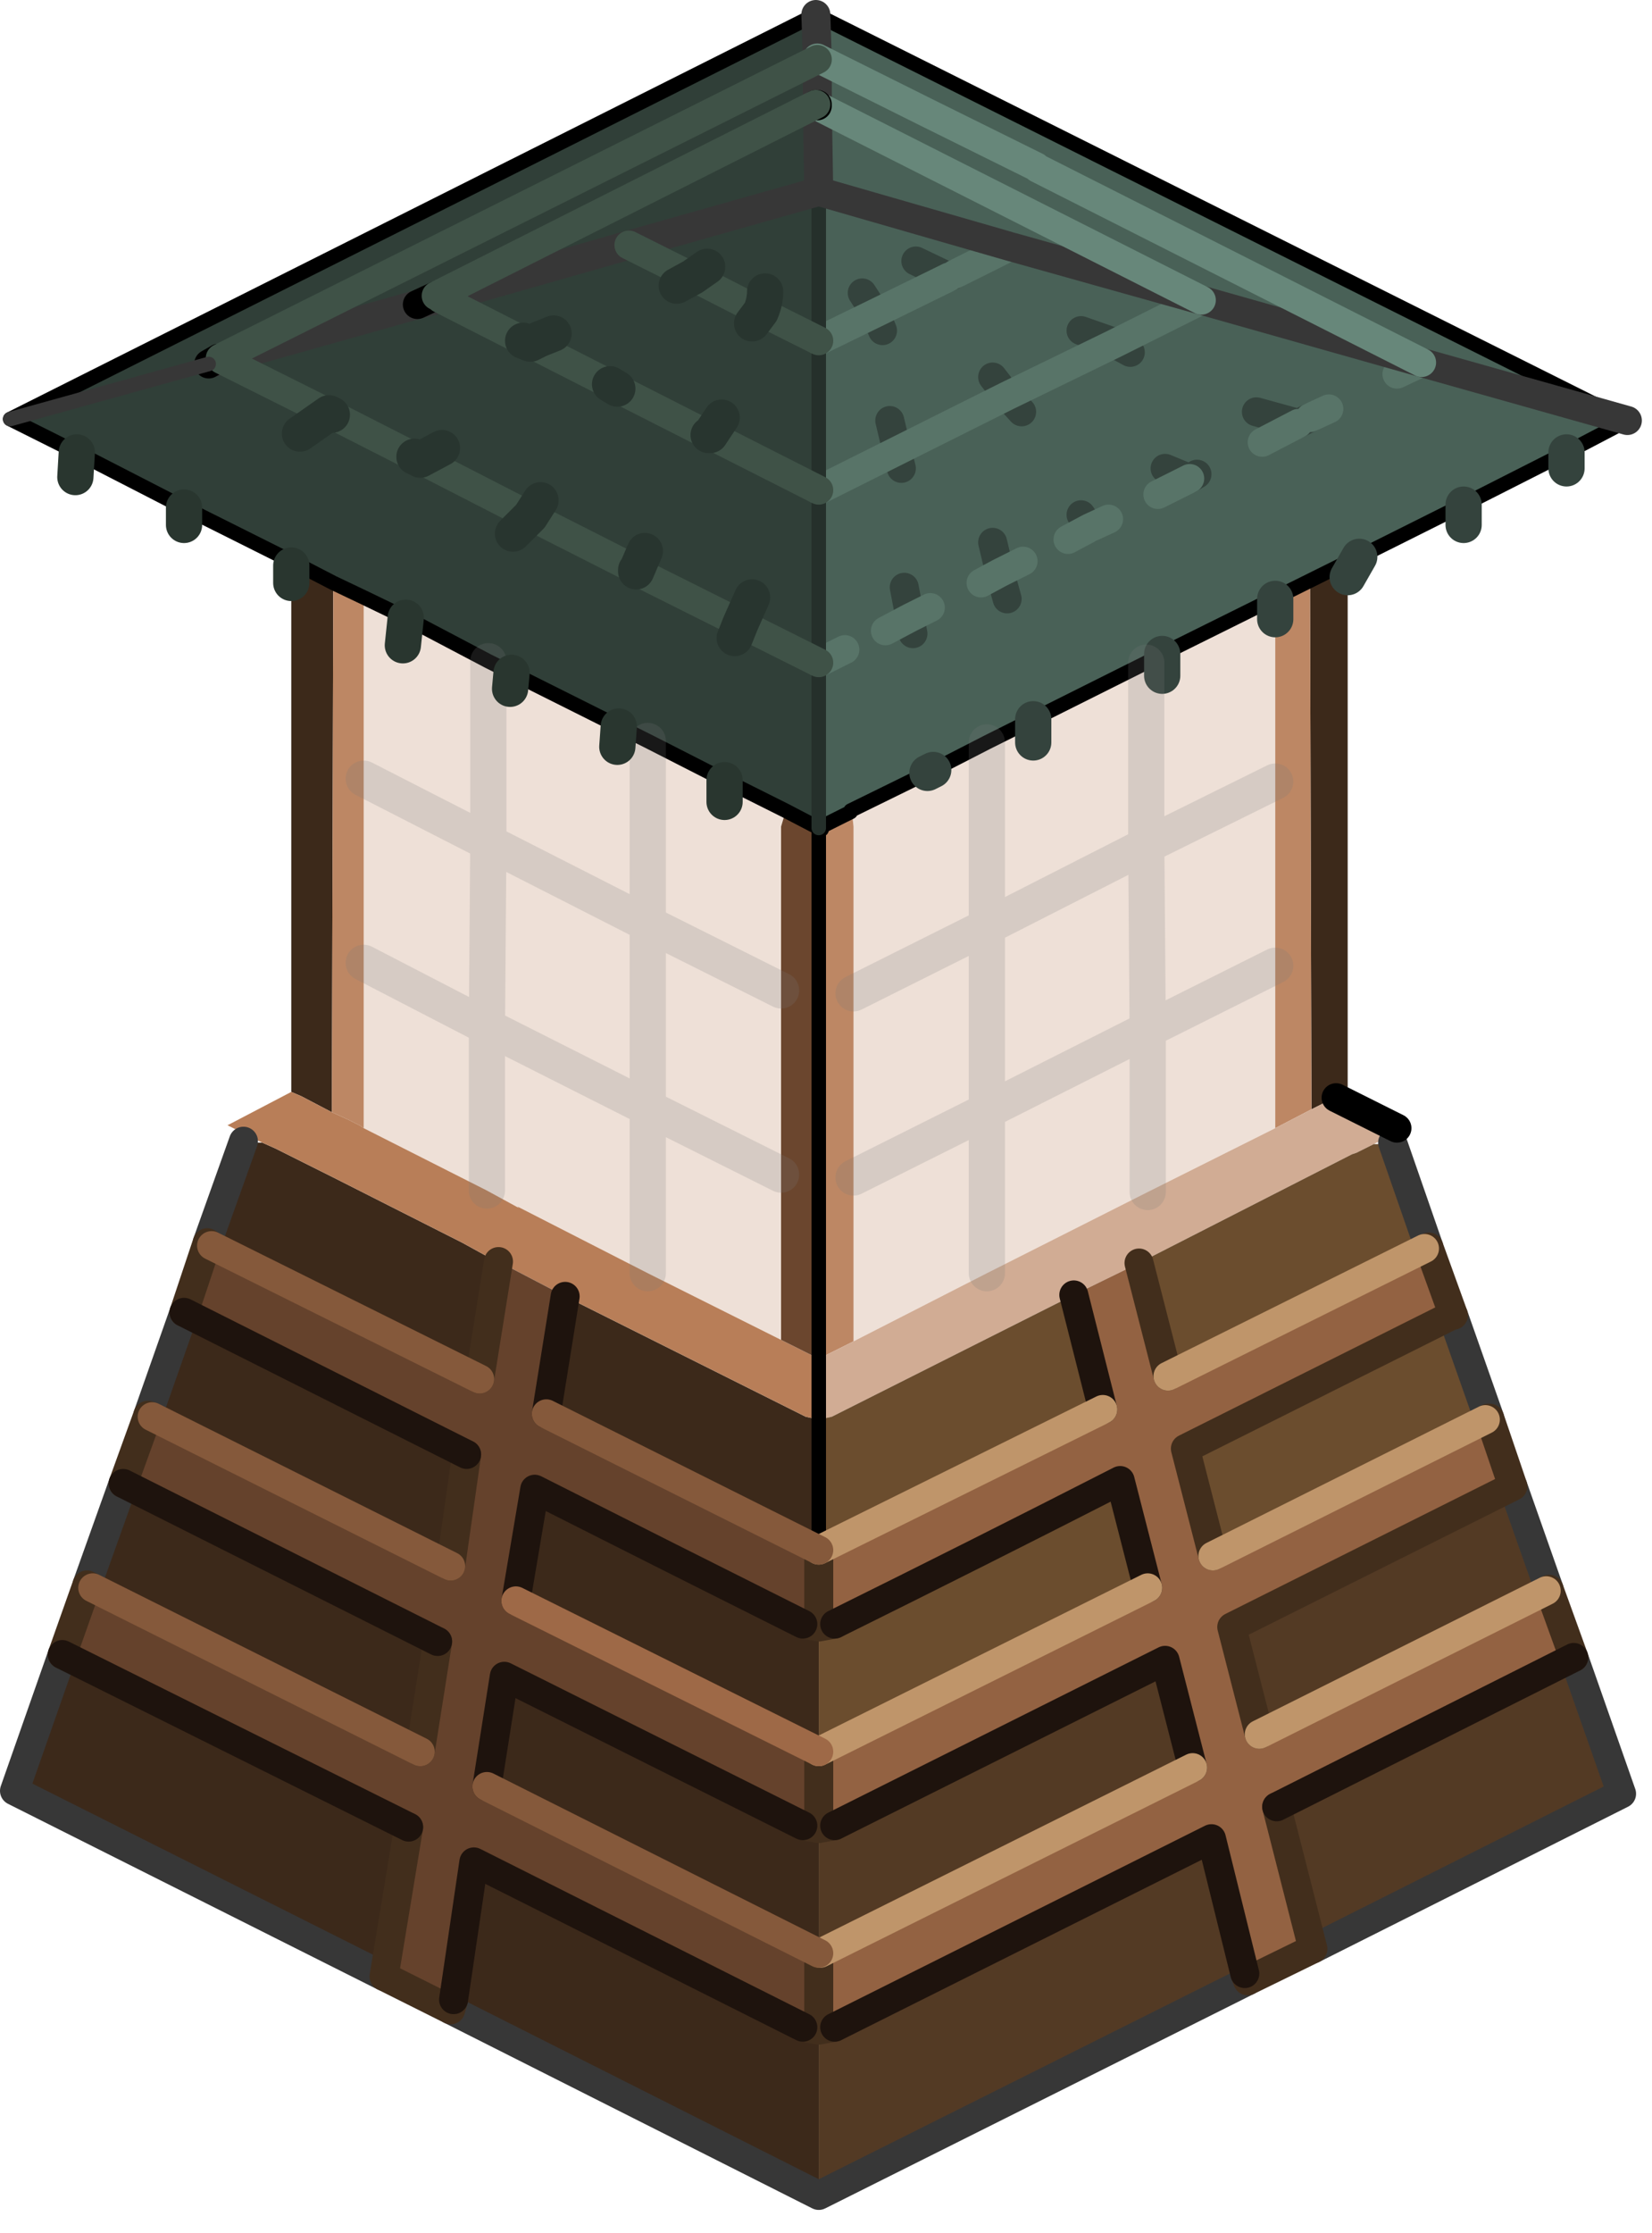 <?xml version="1.0" encoding="utf-8"?>
<svg version="1.1" id="Layer_1"
xmlns="http://www.w3.org/2000/svg"
xmlns:xlink="http://www.w3.org/1999/xlink"
xmlns:author="http://www.sothink.com"
width="57px" height="77px"
xml:space="preserve">
<g id="49" transform="matrix(1, 0, 0, 1, 28.25, 38.1)">
<path style="fill:#496157;fill-opacity:1" d="M-0.05,-34.5L-0.05 -36.05L-0.05 -36.1L-0.1 -37.6L27.9 -23.6L25.8 -22.5L22.25 -20.7L18.65 -18.9L18.1 -18.65L11.85 -15.55L11.3 -15.25L7.4 -13.3L5.8 -12.5L3.95 -11.55L3.75 -11.45L1.1 -10.15L1.1 -10.1L0 -9.55L0 -15.25L0 -21.2L0 -26.35L0 -31.5L-0.05 -34.45L-0.05 -34.5" />
<path style="fill:#303F38;fill-opacity:1" d="M-0.1,-37.6L-0.05 -36.1L-0.05 -36.05L-0.05 -34.5L-0.1 -34.5L-0.05 -34.45L0 -31.5L0 -26.35L0 -21.2L0 -15.25L0 -9.55L-1.15 -10.15L-3.25 -11.2L-5.9 -12.55L-6.9 -13.05L-10.6 -14.9L-11.4 -15.3L-14.25 -16.8L-15.7 -17.5L-16.75 -18L-18.2 -18.75L-21.9 -20.6L-25.6 -22.5L-27.9 -23.65L-0.1 -37.6M-13.2,-27.9L-13.85 -27.6L-13.05 -27.8L-13.2 -27.9M-20.7,-25.75L-21.05 -25.55L-20.6 -25.7L-20.65 -25.75L-20.7 -25.75" />
<path style="fill:#3C291A;fill-opacity:1" d="M17,0.15L16.95 -18.05L18.1 -18.6L18.15 -18.65L18.25 -18.2L18.25 -18.1L18.25 -0.45L17.85 -0.25L17.7 -0.15L17.5 -0.1L17 0.15M-12.6,30.85L-11.9 26.1L-0.55 31.8L0 31.9L0 37.6L-12.7 31.2L-12.6 30.85M-14.15,24.9L-15 30.05L-27.75 23.65L-26.1 18.95L-14.15 24.9M-13.15,18.5L-13.75 22.3L-25.05 16.65L-25.25 16.55L-24 13.05L-13.15 18.5M-12.15,12.05L-12.7 15.9L-23 10.75L-23.15 10.7L-21.9 7.15L-12.15 12.05M-21.1,4.75L-19.85 1.25L-19.45 1.3L-19.2 1.3L-18.75 1.5L-17.15 2.3L-16.75 2.5L-12.3 4.75L-11.3 5.3L-11.05 5.4L-11.7 9.45L-20.95 4.85L-21.1 4.75M-18.2,-0.45L-18.2 -18L-18.2 -18.6L-18.2 -18.75L-16.75 -18L-16.8 0.25L-17.85 -0.3L-18.2 -0.45M-0.05,11.1L0 13.5L0 15.35L-9.4 10.65L-8.75 6.6L-0.45 10.75L0 10.85L0 11.1L-0.05 11.1M0,18L0 22.3L-10.45 17.1L-9.8 13.25Q-5.15 15.6 -0.55 17.9L0 18M0,24.95L0 29.25L-11.45 23.5L-10.85 19.7L-0.55 24.85L0 24.95" />
<path style="fill:#CFA88E;fill-opacity:0.349" d="M1.2,-3.85L1.2 -9.6L1.15 -10.05L1.1 -10.1L1.1 -10.15L3.75 -11.45L3.95 -11.55L5.8 -12.5L7.4 -13.3L11.3 -15.25L11.85 -15.55L18.1 -18.65L18.1 -18.6L16.95 -18.05L15.75 -17.45L15.75 -16.75L15.75 -11.15L15.75 -4.8L15.75 0.8L11.35 3L5.8 5.8L1.2 8.15L1.2 2.5L1.2 -3.85M-15.7,0.8L-15.7 0.7L-15.7 -4.9L-15.7 -11.25L-15.7 -17.5L-14.25 -16.8L-11.4 -15.3L-10.6 -14.9L-6.9 -13.05L-5.9 -12.55L-3.25 -11.2L-1.15 -10.15L-1.15 -10.1L-1.3 -9.6L-1.3 -3.95L-1.3 2.4L-1.3 8.1L-5.9 5.8L-10.4 3.5L-10.35 3.55L-11.45 2.95L-15.7 0.8" />
<path style="fill:#BD8764;fill-opacity:1" d="M16.95,-18.05L17 0.15L15.75 0.8L15.75 -4.8L15.75 -11.15L15.75 -16.75L15.75 -17.45L16.95 -18.05M1.2,2.5L1.2 8.15L0 8.75L0 -9.5L0.05 -9.5L0.1 -9.5L1.15 -10.05L1.2 -9.6L1.2 -3.85L1.2 2.5M-15.7,-11.25L-15.7 -4.9L-15.7 0.7L-15.7 0.8L-15.85 0.7L-16.25 0.5L-16.8 0.25L-16.75 -18L-15.7 -17.5L-15.7 -11.25" />
<path style="fill:#373737;fill-opacity:1" d="M-1.15,-10.15L0 -9.55L1.1 -10.1L1.15 -10.05L0.1 -9.5L0.05 -9.5L0 -9.5L-1.15 -10.1L-1.15 -10.15" />
<path style="fill:#D1AC94;fill-opacity:1" d="M5.8,5.8L11.35 3L15.75 0.8L17 0.15L17.5 -0.1L17.7 -0.15L17.85 -0.25L19.95 0.8L19.55 1.15L19.15 1.35L18.65 1.6L18.55 1.65L18.4 1.7L11.05 5.45L8.8 6.55L0.45 10.75L0 10.85L0 8.75L1.2 8.15L5.8 5.8" />
<path style="fill:#936242;fill-opacity:1" d="M15.8,24.2L17.05 29.1L14.8 30.2L14.7 29.95L13.55 25.3L0.55 31.8L0 31.9L0 29.25L0.05 29.25L12.9 22.85L11.95 19.15L0.55 24.85L0 24.95L0 22.3L11.35 16.65L10.4 12.95Q5.5 15.45 0.55 17.9L0 18L0 15.35L9.8 10.5L8.8 6.55L11.05 5.45L12.05 9.35L20.9 4.95L21.05 4.9L21.9 7.25L21.85 7.25L12.65 11.85L13.6 15.55L23 10.85L23.1 10.8L23.15 10.8L23.95 13.15L14.25 18L15.2 21.7L25.1 16.75L25.2 16.7L26.05 19.05L15.8 24.2" />
<path style="fill:#6B4D2E;fill-opacity:1" d="M12.05,9.35L11.05 5.45L18.4 1.7L18.55 1.65L18.65 1.6L19.15 1.35L19.35 1.35L19.8 1.3L21.05 4.9L20.9 4.95L12.05 9.35M13.6,15.55L12.65 11.85L21.85 7.25L23.1 10.8L23 10.85L13.6 15.55M0,15.35L0 13.5L-0.05 11.1L0 11.1L0 10.85L0.45 10.75L8.8 6.55L9.8 10.5L0 15.35M0.55,17.9Q5.5 15.45 10.4 12.95L11.35 16.65L0 22.3L0 18L0.55 17.9" />
<path style="fill:#533A24;fill-opacity:1" d="M15.2,21.7L14.25 18L23.95 13.15L25.2 16.7L25.1 16.75L15.2 21.7M26.05,19.05L27.7 23.75L17.05 29.1L15.8 24.2L26.05 19.05M0,31.9L0.55 31.8L13.55 25.3L14.7 29.95L14.8 30.2L0 37.6L0 31.9M0.05,29.25L0 29.25L0 24.95L0.55 24.85L11.95 19.15L12.9 22.85L0.05 29.25" />
<path style="fill:#B87E58;fill-opacity:1" d="M-11.05,5.4L-11.3 5.3L-12.3 4.75L-16.75 2.5L-17.15 2.3L-18.75 1.5L-19.2 1.3L-20.4 0.7L-18.2 -0.45L-17.85 -0.3L-16.8 0.25L-16.25 0.5L-15.85 0.7L-15.7 0.8L-11.45 2.95L-10.35 3.55L-10.4 3.5L-5.9 5.8L-1.3 8.1L0 8.75L0 10.85L-0.45 10.75L-8.75 6.6L-11.05 5.4" />
<path style="fill:#65422C;fill-opacity:1" d="M-24,13.05L-23.15 10.7L-23 10.75L-12.7 15.9L-12.15 12.05L-21.9 7.15L-21.1 4.75L-20.95 4.85L-11.7 9.45L-11.05 5.4L-8.75 6.6L-9.4 10.65L0 15.35L0 18L-0.55 17.9Q-5.15 15.6 -9.8 13.25L-10.45 17.1L0 22.3L0 24.95L-0.55 24.85L-10.85 19.7L-11.45 23.5L0 29.25L0 31.9L-0.55 31.8L-11.9 26.1L-12.6 30.85L-12.7 31.2L-15 30.05L-14.15 24.9L-26.1 18.95L-25.25 16.55L-25.05 16.65L-13.75 22.3L-13.15 18.5L-24 13.05" />
<path style="fill:#6B462E;fill-opacity:1" d="M0,8.75L-1.3 8.1L-1.3 2.4L-1.3 -3.95L-1.3 -9.6L-1.15 -10.1L0 -9.5L0 8.75" />
<path style="fill:none;stroke-width:0.5;stroke-linecap:round;stroke-linejoin:round;stroke-miterlimit:3;stroke:#000000;stroke-opacity:1" d="M7.5,-32.35L7.55 -32.3M18.65,-18.9L22.25 -20.7L25.8 -22.5L27.9 -23.6L-0.1 -37.6M18.65,-18.9L18.1 -18.65M3.95,-11.55L5.8 -12.5L7.4 -13.3L11.3 -15.25L11.85 -15.55L18.1 -18.65M-18.2,-18.75L-21.9 -20.6M3.75,-11.45L1.1 -10.15M0.05,-9.5L0.1 -9.5M1.1,-10.1L0 -9.55L0 -9.5M0,8.75L0 -9.5M0,-9.55L-1.15 -10.15L-3.25 -11.2L-5.9 -12.55L-6.9 -13.05M0,11.1L0 10.85M0,15.35L0 13.5M0,11.1L0 13.5M0,8.75L0 10.85M-27.9,-23.65L-25.6 -22.5L-21.9 -20.6M-18.2,-18.75L-16.75 -18L-15.7 -17.5L-14.25 -16.8L-11.4 -15.3L-10.6 -14.9L-6.9 -13.05M-27.9,-23.65L-0.1 -37.6" />
<path style="fill:none;stroke-width:1;stroke-linecap:round;stroke-linejoin:round;stroke-miterlimit:3;stroke:#34433D;stroke-opacity:1" d="M1.5,-28L1.95 -27.3L2.2 -26.7M4.5,-28.55L3.35 -29.1M4.5,-28.55L4.7 -28.65M9.05,-26.7L10.05 -26.35L10.2 -26.25L10.75 -25.95M16.55,-23.5L15.1 -23.9M16.55,-23.5L16.95 -23.7M12.8,-21.6L11.95 -21.95M12.8,-21.6L13.05 -21.75M6.5,-24.45L7 -23.9M9.35,-19.9L9.05 -20.35M2.45,-23.6L2.7 -22.55L2.85 -21.95M6.5,-24.45L6 -25.1M3.25,-16.25L3.15 -16.8L2.95 -17.85M6.25,-18.35L6 -19.4M6.25,-18.35L6.5 -17.45" />
<path style="fill:none;stroke-width:1;stroke-linecap:round;stroke-linejoin:round;stroke-miterlimit:3;stroke:#587468;stroke-opacity:1" d="M0,-26.35L1.95 -27.3L4.5 -28.55M4.7,-28.65L6.6 -29.6M10.2,-26.25L13.2 -27.75M15.3,-22.85L16.55 -23.5M16.95,-23.7L17.6 -24M11.7,-21.05L12.8 -21.6M8.6,-19.5L9.35 -19.9L10 -20.2M2.7,-22.55L6.5 -24.45M2.7,-22.55L0 -21.2M0,-15.25L0.9 -15.7M3.15,-16.8L3.85 -17.15M3.15,-16.8L2.3 -16.35M5.6,-18L6.25 -18.35L7.05 -18.75M19.95,-25.2L20.8 -25.6M10.2,-26.25L6.5 -24.45" />
<path style="fill:none;stroke-width:0.5;stroke-linecap:round;stroke-linejoin:round;stroke-miterlimit:3;stroke:#25302B;stroke-opacity:1" d="M0,-31.5L0 -26.35L0 -21.2L0 -15.25M0,-9.55L0 -15.25" />
<path style="fill:none;stroke-width:1;stroke-linecap:round;stroke-linejoin:round;stroke-miterlimit:3;stroke:#373737;stroke-opacity:1" d="M20.8,-25.6L27.9 -23.6M-0.1,-37.6L-0.05 -36.1M20.8,-25.6L13.2 -27.75L6.6 -29.6L0 -31.5L-6.55 -29.65M19.8,1.3L21.05 4.9M21.9,7.25L23.15 10.8M23.95,13.15L25.2 16.7M26.05,19.05L27.7 23.75L17.05 29.1M14.8,30.2L0 37.6L-12.7 31.2M-15,30.05L-27.75 23.65L-26.1 18.95M-25.25,16.55L-24 13.05M-23.15,10.7L-21.9 7.15M-21.1,4.75L-19.85 1.25M-0.05,-34.5L-0.05 -34.45L0 -31.5M-13.05,-27.8L-13.85 -27.6L-20.6 -25.7M23.1,10.8L21.85 7.25M-0.05,-34.5L-0.05 -36.05L-0.05 -36.1M-21.05,-25.55L-20.6 -25.7M-13.05,-27.8L-6.55 -29.65" />
<path style="fill:none;stroke-width:1.25;stroke-linecap:round;stroke-linejoin:round;stroke-miterlimit:3;stroke:#34433D;stroke-opacity:1" d="M18.25,-18.2L18.65 -18.9M11.85,-15.55L11.85 -14.8M15.75,-17.45L15.75 -16.75M7.4,-13.3L7.4 -12.5M3.95,-11.55L3.75 -11.45M25.8,-22.5L25.8 -21.95M22.25,-20.7L22.25 -20" />
<path style="fill:none;stroke-width:1.25;stroke-linecap:round;stroke-linejoin:round;stroke-miterlimit:3;stroke:#787878;stroke-opacity:0.2" d="M1.2,-3.85L5.8 -6.15L5.8 -12.5M15.75,-11.15L11.3 -8.95L11.35 -2.6L15.75 -4.8M1.2,2.5L5.8 0.2L5.8 -6.15L11.3 -8.95L11.3 -15.25M11.35,3L11.35 -2.6L5.8 0.2L5.8 5.8M-15.7,-4.9L-11.45 -2.7L-11.4 -9.05L-15.7 -11.25M-5.9,-12.55L-5.9 -6.25L-1.3 -3.95M-11.45,2.95L-11.45 -2.7L-5.9 0.1L-5.9 -6.25L-11.4 -9.05L-11.4 -15.3M-1.3,2.4L-5.9 0.1L-5.9 5.8" />
<path style="fill:none;stroke-width:1;stroke-linecap:round;stroke-linejoin:round;stroke-miterlimit:3;stroke:#67877A;stroke-opacity:1" d="M7.55,-32.3L20.8 -25.6M-0.05,-36.1Q3.75 -34.2 7.5 -32.35M13.2,-27.75L-0.05 -34.45" />
<path style="fill:none;stroke-width:1;stroke-linecap:round;stroke-linejoin:round;stroke-miterlimit:3;stroke:#422E1C;stroke-opacity:1" d="M20.9,4.95L21.05 4.9L21.9 7.25L21.85 7.25L12.65 11.85L13.6 15.55M23,10.85L23.1 10.8L23.15 10.8L23.95 13.15L14.25 18L15.2 21.7M25.1,16.75L25.2 16.7L26.05 19.05M15.8,24.2L17.05 29.1L14.8 30.2L14.7 29.95M-12.7,31.2L-15 30.05M-26.1,18.95L-25.25 16.55M-24,13.05L-23.15 10.7M-21.9,7.15L-21.1 4.75M11.05,5.45L12.05 9.35M0.55,17.9L0 18L0 15.35M0.55,24.85L0 24.95L0 22.3M0.55,31.8L0 31.9L0 29.25L0.05 29.25M-0.55,24.85L0 24.95M-0.55,17.9L0 18M-11.05,5.4L-11.7 9.45M-20.95,4.85L-21.1 4.75M-13.15,18.5L-13.75 22.3M-25.05,16.65L-25.25 16.55M-12.15,12.05L-12.7 15.9M-23,10.75L-23.15 10.7M-14.15,24.9L-15 30.05M-0.55,31.8L0 31.9M-12.7,31.2L-12.6 30.85" />
<path style="fill:none;stroke-width:1;stroke-linecap:round;stroke-linejoin:round;stroke-miterlimit:3;stroke:#1E130D;stroke-opacity:1" d="M-8.75,6.6L-9.4 10.65M9.8,10.5L8.8 6.55M11.35,16.65L10.4 12.95Q5.5 15.45 0.55 17.9M12.9,22.85L11.95 19.15L0.55 24.85M14.7,29.95L13.55 25.3L0.55 31.8M-11.45,23.5L-10.85 19.7L-0.55 24.85M-10.45,17.1L-9.8 13.25Q-5.15 15.6 -0.55 17.9M26.05,19.05L15.8 24.2M-12.6,30.85L-11.9 26.1L-0.55 31.8M-26.1,18.95L-14.15 24.9M-21.9,7.15L-12.15 12.05M-24,13.05L-13.15 18.5" />
<path style="fill:none;stroke-width:1;stroke-linecap:round;stroke-linejoin:round;stroke-miterlimit:3;stroke:#BF956A;stroke-opacity:1" d="M13.6,15.55L23 10.85M12.05,9.35L20.9 4.95M0,22.3L11.35 16.65M0,15.35L9.8 10.5M15.2,21.7L25.1 16.75M0.05,29.25L12.9 22.85" />
<path style="fill:none;stroke-width:1;stroke-linecap:round;stroke-linejoin:round;stroke-miterlimit:3;stroke:#000000;stroke-opacity:1" d="M17.85,-0.25L19.95 0.8M-13.85,-27.6L-13.2 -27.9L-13.05 -27.8M-0.05,-34.45L-0.1 -34.5L-0.05 -34.5M-20.6,-25.7L-20.7 -25.75L-21.05 -25.55M-20.7,-25.75L-20.65 -25.75" />
<path style="fill:none;stroke-width:1;stroke-linecap:round;stroke-linejoin:round;stroke-miterlimit:3;stroke:#3F5247;stroke-opacity:1" d="M0,-26.35L-2 -27.35M0,-15.25L-2.7 -16.6L-6.3 -18.4M-6.55,-29.65L-4.35 -28.55L-2 -27.35M0,-21.2L-3.75 -23.1M-3.8,-23.1L-6.95 -24.7M-7.2,-24.85L-9.95 -26.25M-10.2,-26.35L-13.05 -27.8M-20.6,-25.7L-16.9 -23.85M-16.8,-23.8L-13.95 -22.35M-13.2,-27.9L-0.1 -34.5M-0.05,-36.05L-20.65 -25.75M-13.75,-22.25L-9.95 -20.3L-6.3 -18.45" />
<path style="fill:none;stroke-width:1.25;stroke-linecap:round;stroke-linejoin:round;stroke-miterlimit:3;stroke:#28352F;stroke-opacity:1" d="M-2,-27.35L-2.3 -26.95M-2.3,-17.5L-2.7 -16.6L-2.9 -16.1M-4.35,-28.55L-3.85 -28.9M-3.75,-23.1L-3.8 -23.1M-6.95,-24.7L-7.2 -24.85M-9.95,-26.25L-10.2 -26.35M-16.9,-23.85L-16.8 -23.8M-13.95,-22.35L-13.75 -22.25L-13 -22.65M-9.95,-26.25L-9.65 -26.4L-9.15 -26.6M-2,-27.35Q-1.85 -27.7 -1.85 -28.05M-4.35,-28.55L-4.9 -28.25M-3.75,-23.1L-3.35 -23.7M-9.95,-20.3L-9.6 -20.85M-6.3,-18.45L-6.3 -18.4L-6 -19.1M-16.9,-23.85L-17.9 -23.15M-9.95,-20.3L-10.55 -19.7" />
<path style="fill:none;stroke-width:1.25;stroke-linecap:round;stroke-linejoin:round;stroke-miterlimit:3;stroke:#29362F;stroke-opacity:1" d="M-18.2,-18L-18.2 -18.6M-21.9,-20.6L-21.9 -20M-25.6,-22.5L-25.65 -21.65M-6.9,-13.05L-6.95 -12.35M-14.25,-16.8L-14.35 -15.85M-10.6,-14.9L-10.65 -14.35M-3.25,-11.2L-3.25 -10.45" />
<path style="fill:none;stroke-width:0.5;stroke-linecap:round;stroke-linejoin:round;stroke-miterlimit:3;stroke:#373737;stroke-opacity:1" d="M-21.05,-25.55L-27.9 -23.65" />
<path style="fill:none;stroke-width:1;stroke-linecap:round;stroke-linejoin:round;stroke-miterlimit:3;stroke:#85593B;stroke-opacity:1" d="M-9.4,10.65L0 15.35M0,29.25L-11.45 23.5M-11.7,9.45L-20.95 4.85M-13.75,22.3L-25.05 16.65M-12.7,15.9L-23 10.75" />
<path style="fill:none;stroke-width:1;stroke-linecap:round;stroke-linejoin:round;stroke-miterlimit:3;stroke:#9E6947;stroke-opacity:1" d="M0,22.3L-10.45 17.1" />
</g>
</svg>
